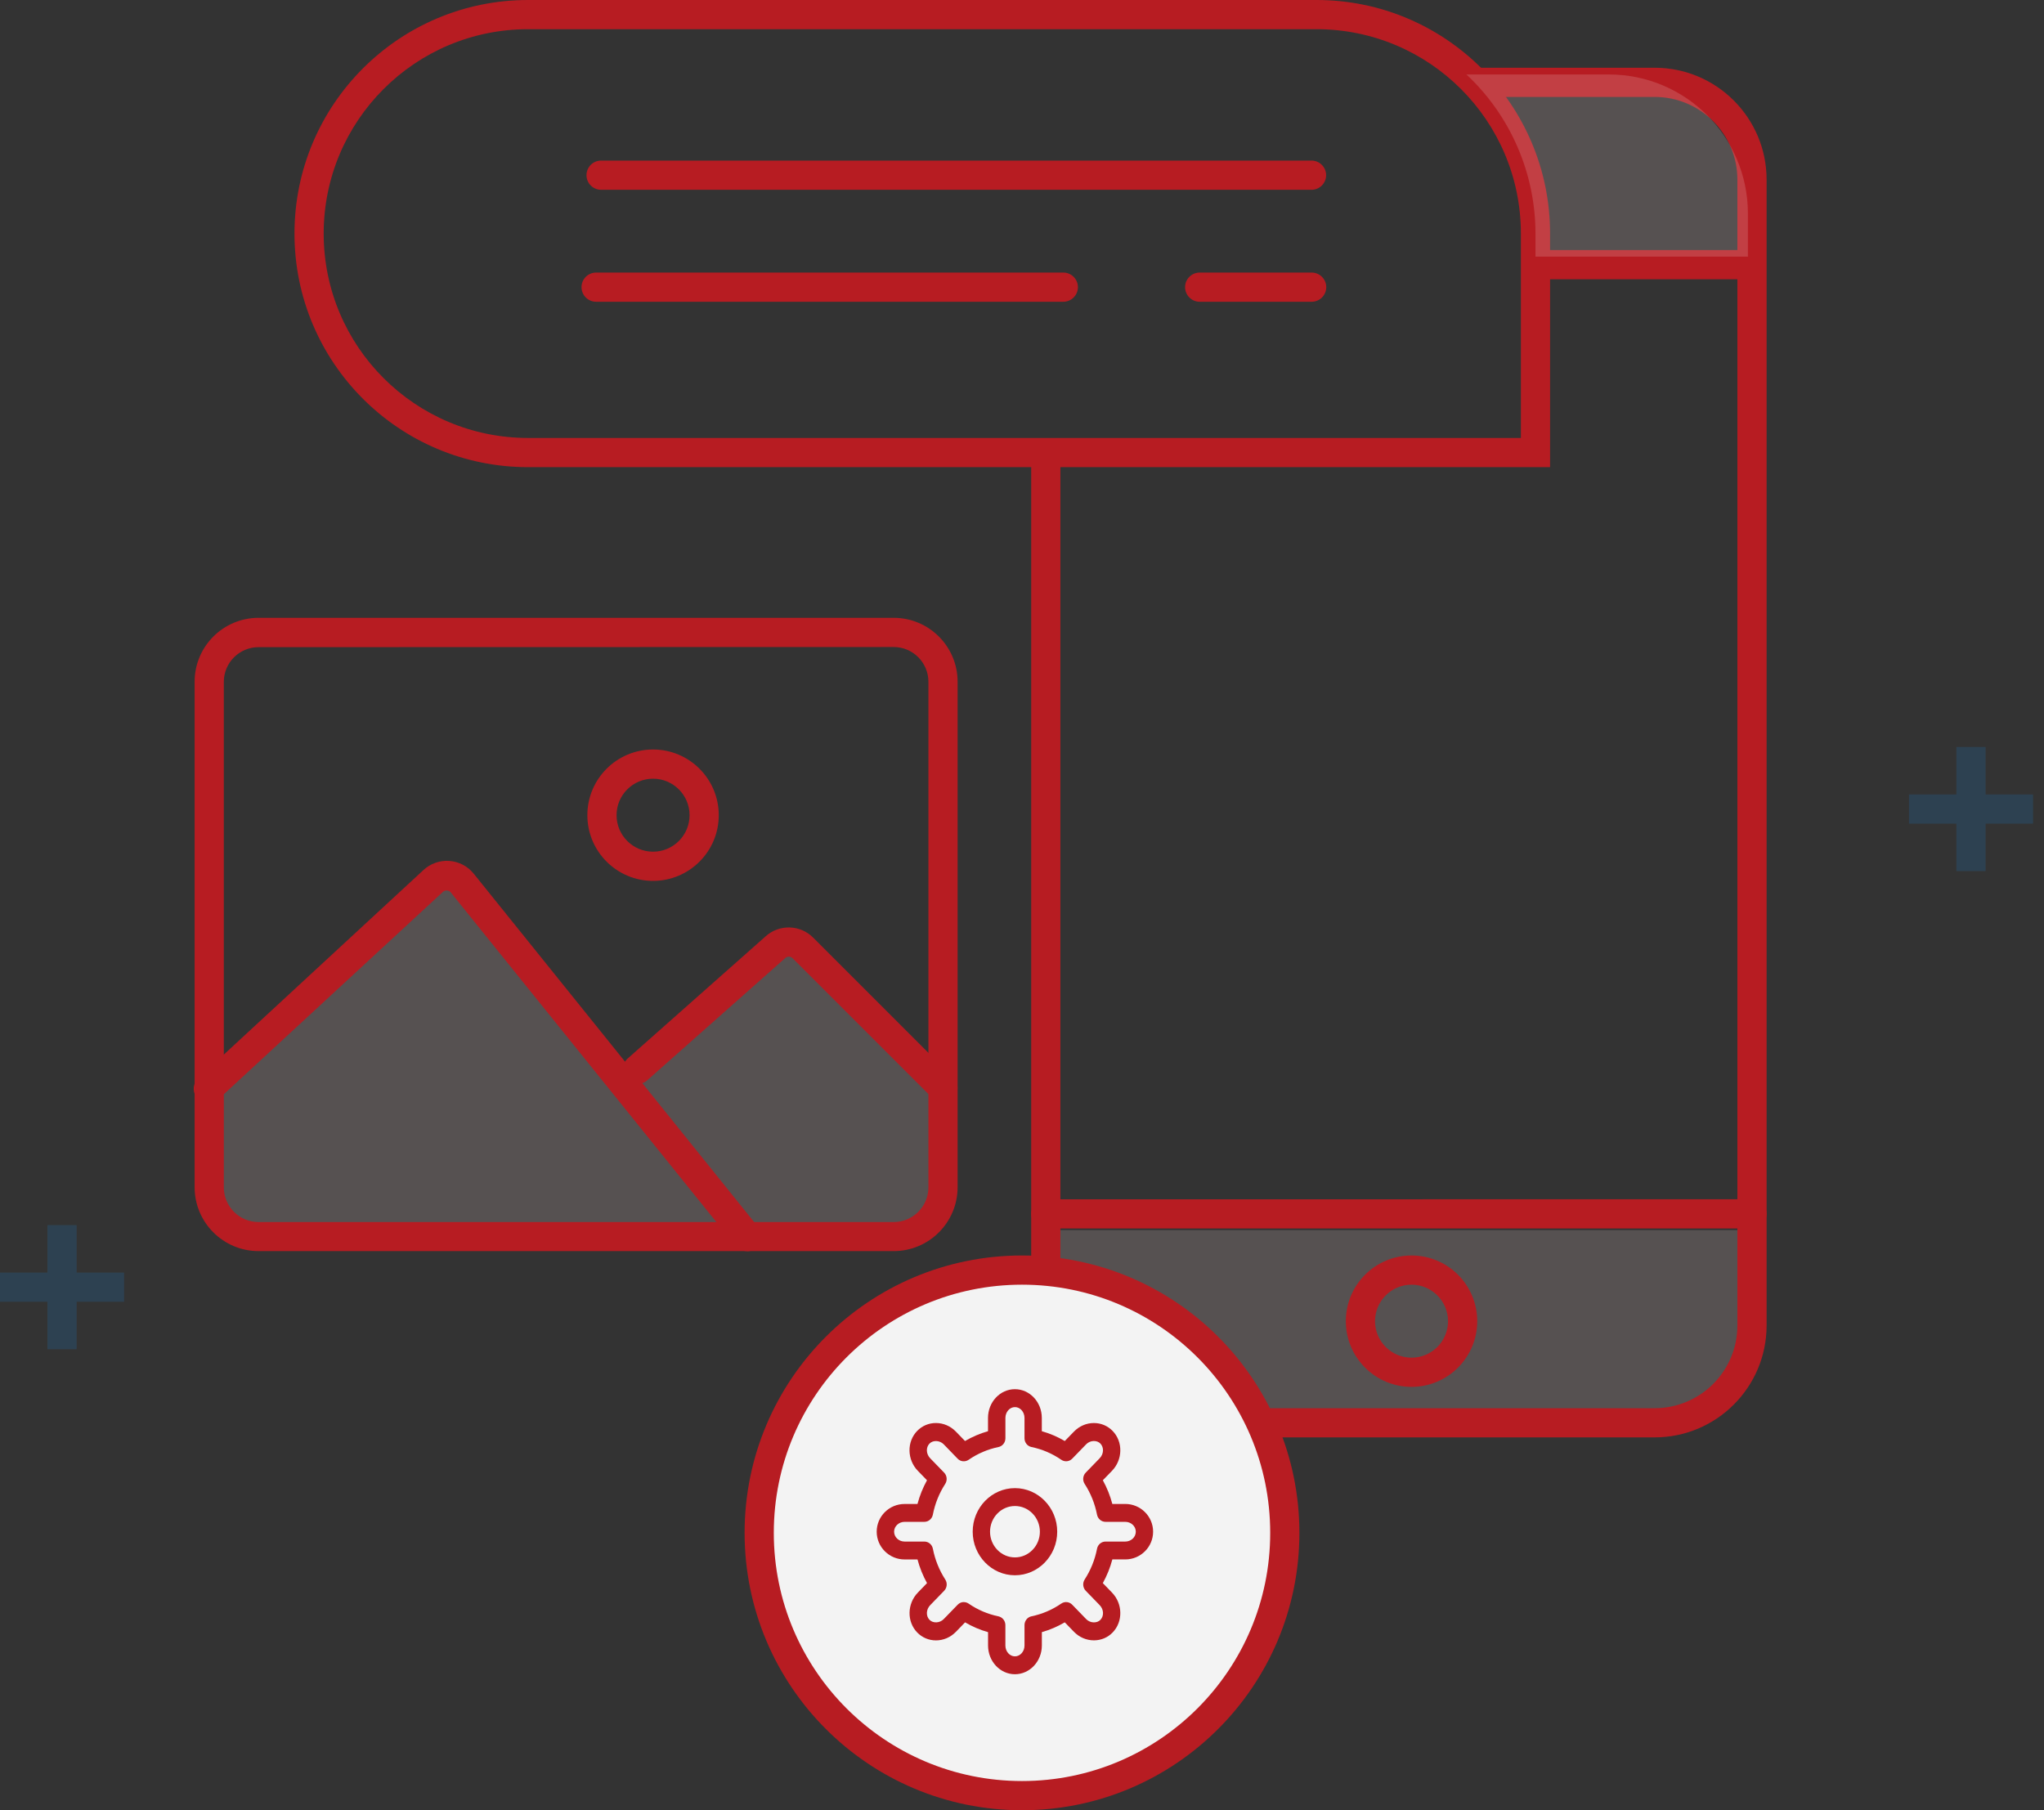 <svg xmlns="http://www.w3.org/2000/svg" width="140" height="124"><rect width="100%" height="100%" fill="#333333" stroke="none"/><g fill="#1581d5" opacity=".19"><path d="M130.75 54.42h8.5v2h-8.5"/><path d="M134 51.17h2v8.5h-2"/></g><g fill="#1581d5" opacity=".19"><path d="M0 87.17h8.5v2H0"/><path d="M3.25 83.92h2v8.5h-2"/></g><path fill="#f1d5d6" d="M65.33 75.17l-11.16-10.5L42.83 74 30.8 60.26 14.66 73.83l-.34 8.34 2.5 2.33 34.34.83 9.66-.16 2.84-1.34m56.84.43v8c0 2.485-2.015 4.5-4.5 4.5H76.64c-2.485 0-4.5-2.015-4.5-4.5v-8" opacity=".19"/><path fill="#b71c22" d="M120 84.15H71.63c-.552 0-1-.448-1-1s.448-1 1-1H120c.552 0 1 .448 1 1s-.448 1-1 1zM96.68 95c-2.485 0-4.5-2.015-4.5-4.5s2.015-4.5 4.5-4.5 4.5 2.015 4.5 4.5-2.015 4.5-4.5 4.5zm0-7c-1.38 0-2.5 1.12-2.5 2.5s1.12 2.5 2.5 2.5 2.5-1.12 2.5-2.5-1.12-2.5-2.5-2.5z"/><path fill="#b71c22" d="M113.35 4.64h-13.4c.7.606 1.343 1.276 1.92 2h11.47c3.124.006 5.654 2.536 5.66 5.66v4.83h-13.83v2H119V90.8c-.006 3.124-2.536 5.654-5.66 5.66H78.3c-3.128 0-5.664-2.532-5.67-5.66V31h-2v59.8c.006 4.228 3.432 7.654 7.66 7.66h35.05c4.228-.006 7.654-3.432 7.66-7.66V12.3c-.005-4.224-3.426-7.65-7.65-7.66z"/><path fill="#b71c22" d="M106.17 32h-70c-8.837 0-16-7.163-16-16s7.163-16 16-16h54c8.837 0 16 7.163 16 16zm-70-30c-7.732 0-14 6.268-14 14s6.268 14 14 14h68V16c0-7.732-6.268-14-14-14z"/><path fill="#b71c22" d="M89.83 13H41.17c-.552 0-1-.448-1-1s.448-1 1-1h48.66c.552 0 1 .448 1 1s-.448 1-1 1zm0 7.67h-7.66c-.552 0-1-.448-1-1s.448-1 1-1h7.67c.552 0 1 .448 1 1s-.448 1-1 1zm-17 0h-32c-.552 0-1-.448-1-1s.448-1 1-1h32c.552 0 1 .448 1 1s-.448 1-1 1zM61.22 85.7H17.7c-2.407-.005-4.36-1.953-4.37-4.36V46.7c0-2.415 1.955-4.374 4.37-4.38h43.52c2.41.005 4.365 1.96 4.37 4.37v34.64c-.006 2.415-1.965 4.37-4.38 4.37zM17.7 44.33c-1.307.005-2.365 1.063-2.37 2.37v34.64c.005 1.307 1.063 2.365 2.37 2.37h43.52c1.303-.005 2.36-1.057 2.37-2.36V46.7c0-1.314-1.066-2.38-2.38-2.38z"/><path fill="#b71c22" d="M51.16 85.7c-.3.003-.587-.13-.78-.36L30.85 61.1c-.067-.064-.157-.1-.25-.1-.1-.008-.2.028-.27.1L15 75.26c-.255.273-.64.38-1 .28-.36-.102-.634-.395-.71-.76-.075-.367.06-.745.35-.98L29 59.6c.48-.447 1.125-.675 1.78-.627.654.047 1.26.365 1.67.877l19.5 24.23c.246.303.293.72.12 1.07-.17.35-.53.57-.92.56z"/><path fill="#b71c22" d="M64.6 75.53c-.27.002-.53-.107-.72-.3l-9.6-9.6c-.14-.135-.36-.135-.5 0L44.33 74c-.414.367-1.048.33-1.415-.085-.367-.414-.33-1.048.085-1.415l9.45-8.37c.937-.837 2.366-.793 3.25.1l9.6 9.6c.28.286.363.71.21 1.08-.152.37-.51.614-.91.62zM44.73 60.34c-2.485 0-4.5-2.015-4.5-4.5s2.015-4.5 4.5-4.5 4.5 2.015 4.5 4.5-2.015 4.5-4.5 4.5zm0-7c-1.38 0-2.5 1.12-2.5 2.5s1.12 2.5 2.5 2.5 2.5-1.12 2.5-2.5-1.12-2.5-2.5-2.5z"/><path fill="#f1d5d6" d="M110.2 5.1h-9.76c3.016 2.823 4.728 6.77 4.73 10.9v1.58h14.55v-3c-.028-5.244-4.286-9.48-9.53-9.48z" opacity=".19"/><circle cx="70" cy="105" r="18" fill="#f3f3f3" fill-rule="evenodd" stroke="#b71c22" stroke-width="2"/><g fill="#b71c22"><path d="M69.517 107.905c-1.595 0-2.894-1.34-2.894-2.985 0-1.645 1.298-2.984 2.894-2.984s2.895 1.34 2.895 2.984c0 1.646-1.3 2.985-2.895 2.985zm0-4.744c-.94 0-1.706.79-1.706 1.76s.767 1.76 1.707 1.76c.94 0 1.707-.79 1.707-1.76s-.766-1.76-1.707-1.76z"/><path d="M69.517 114.684c-1.016 0-1.842-.883-1.842-1.968v-.914c-.55-.155-1.076-.38-1.573-.672l-.626.646c-.37.38-.855.59-1.37.59-.488 0-.944-.193-1.283-.542-.718-.74-.697-1.968.046-2.735l.626-.647c-.283-.512-.502-1.054-.652-1.62h-.885c-1.053 0-1.91-.854-1.91-1.9 0-1.05.857-1.9 1.91-1.9h.883c.15-.568.37-1.11.652-1.624l-.626-.646c-.744-.767-.765-1.993-.047-2.734.34-.35.795-.542 1.284-.542.514 0 1 .21 1.37.59l.623.643c.497-.29 1.024-.516 1.575-.672v-.91c0-1.085.826-1.968 1.842-1.968s1.843.883 1.843 1.968v.91c.55.156 1.077.38 1.574.673l.624-.643c.37-.38.855-.59 1.37-.59.49 0 .945.193 1.283.542.72.74.698 1.967-.046 2.734l-.625.644c.282.513.5 1.056.65 1.623h.885c1.052 0 1.908.853 1.908 1.9 0 1.05-.856 1.9-1.908 1.9h-.884c-.15.57-.37 1.11-.652 1.623l.626.646c.744.766.765 1.993.047 2.734-.337.35-.793.54-1.283.54-.514 0-1-.208-1.37-.588l-.626-.646c-.495.29-1.02.516-1.57.672v.913c0 1.086-.827 1.97-1.843 1.97zm-3.503-4.94c.114 0 .23.033.33.102.622.428 1.31.72 2.04.872.278.058.478.31.478.6v1.398c0 .41.294.743.655.743.36 0 .655-.334.655-.744v-1.397c0-.293.2-.544.477-.602.73-.15 1.417-.444 2.04-.872.237-.162.55-.13.75.077l.958.988c.268.277.73.3.973.05.256-.264.235-.714-.046-1.004l-.958-.988c-.2-.206-.23-.53-.074-.773.415-.642.7-1.35.847-2.106.055-.287.3-.492.582-.492h1.353c.397 0 .72-.303.72-.676 0-.373-.323-.675-.72-.675h-1.353c-.283 0-.527-.207-.583-.493-.147-.754-.432-1.463-.847-2.106-.157-.243-.126-.566.074-.772l.957-.987c.28-.29.302-.74.047-1.004-.243-.25-.704-.23-.973.048l-.956.986c-.2.206-.512.24-.748.077-.623-.428-1.31-.723-2.044-.874-.277-.057-.477-.308-.477-.6v-1.39c0-.41-.292-.745-.653-.745-.362 0-.655.334-.655.744v1.392c0 .292-.2.544-.477.6-.733.152-1.42.446-2.045.875-.235.16-.55.13-.75-.077l-.955-.986c-.27-.276-.73-.298-.973-.048-.255.263-.234.714.046 1.003l.957.986c.2.206.23.53.075.772-.416.644-.7 1.352-.847 2.107-.055.286-.3.492-.582.492H61.96c-.398 0-.72.303-.72.675 0 .373.322.676.72.676h1.353c.284 0 .528.206.583.492.147.753.432 1.462.847 2.106.157.242.126.566-.074.772l-.958.988c-.28.29-.302.74-.046 1.003.242.25.704.228.973-.05l.958-.987c.116-.12.268-.18.42-.18z"/></g></svg>